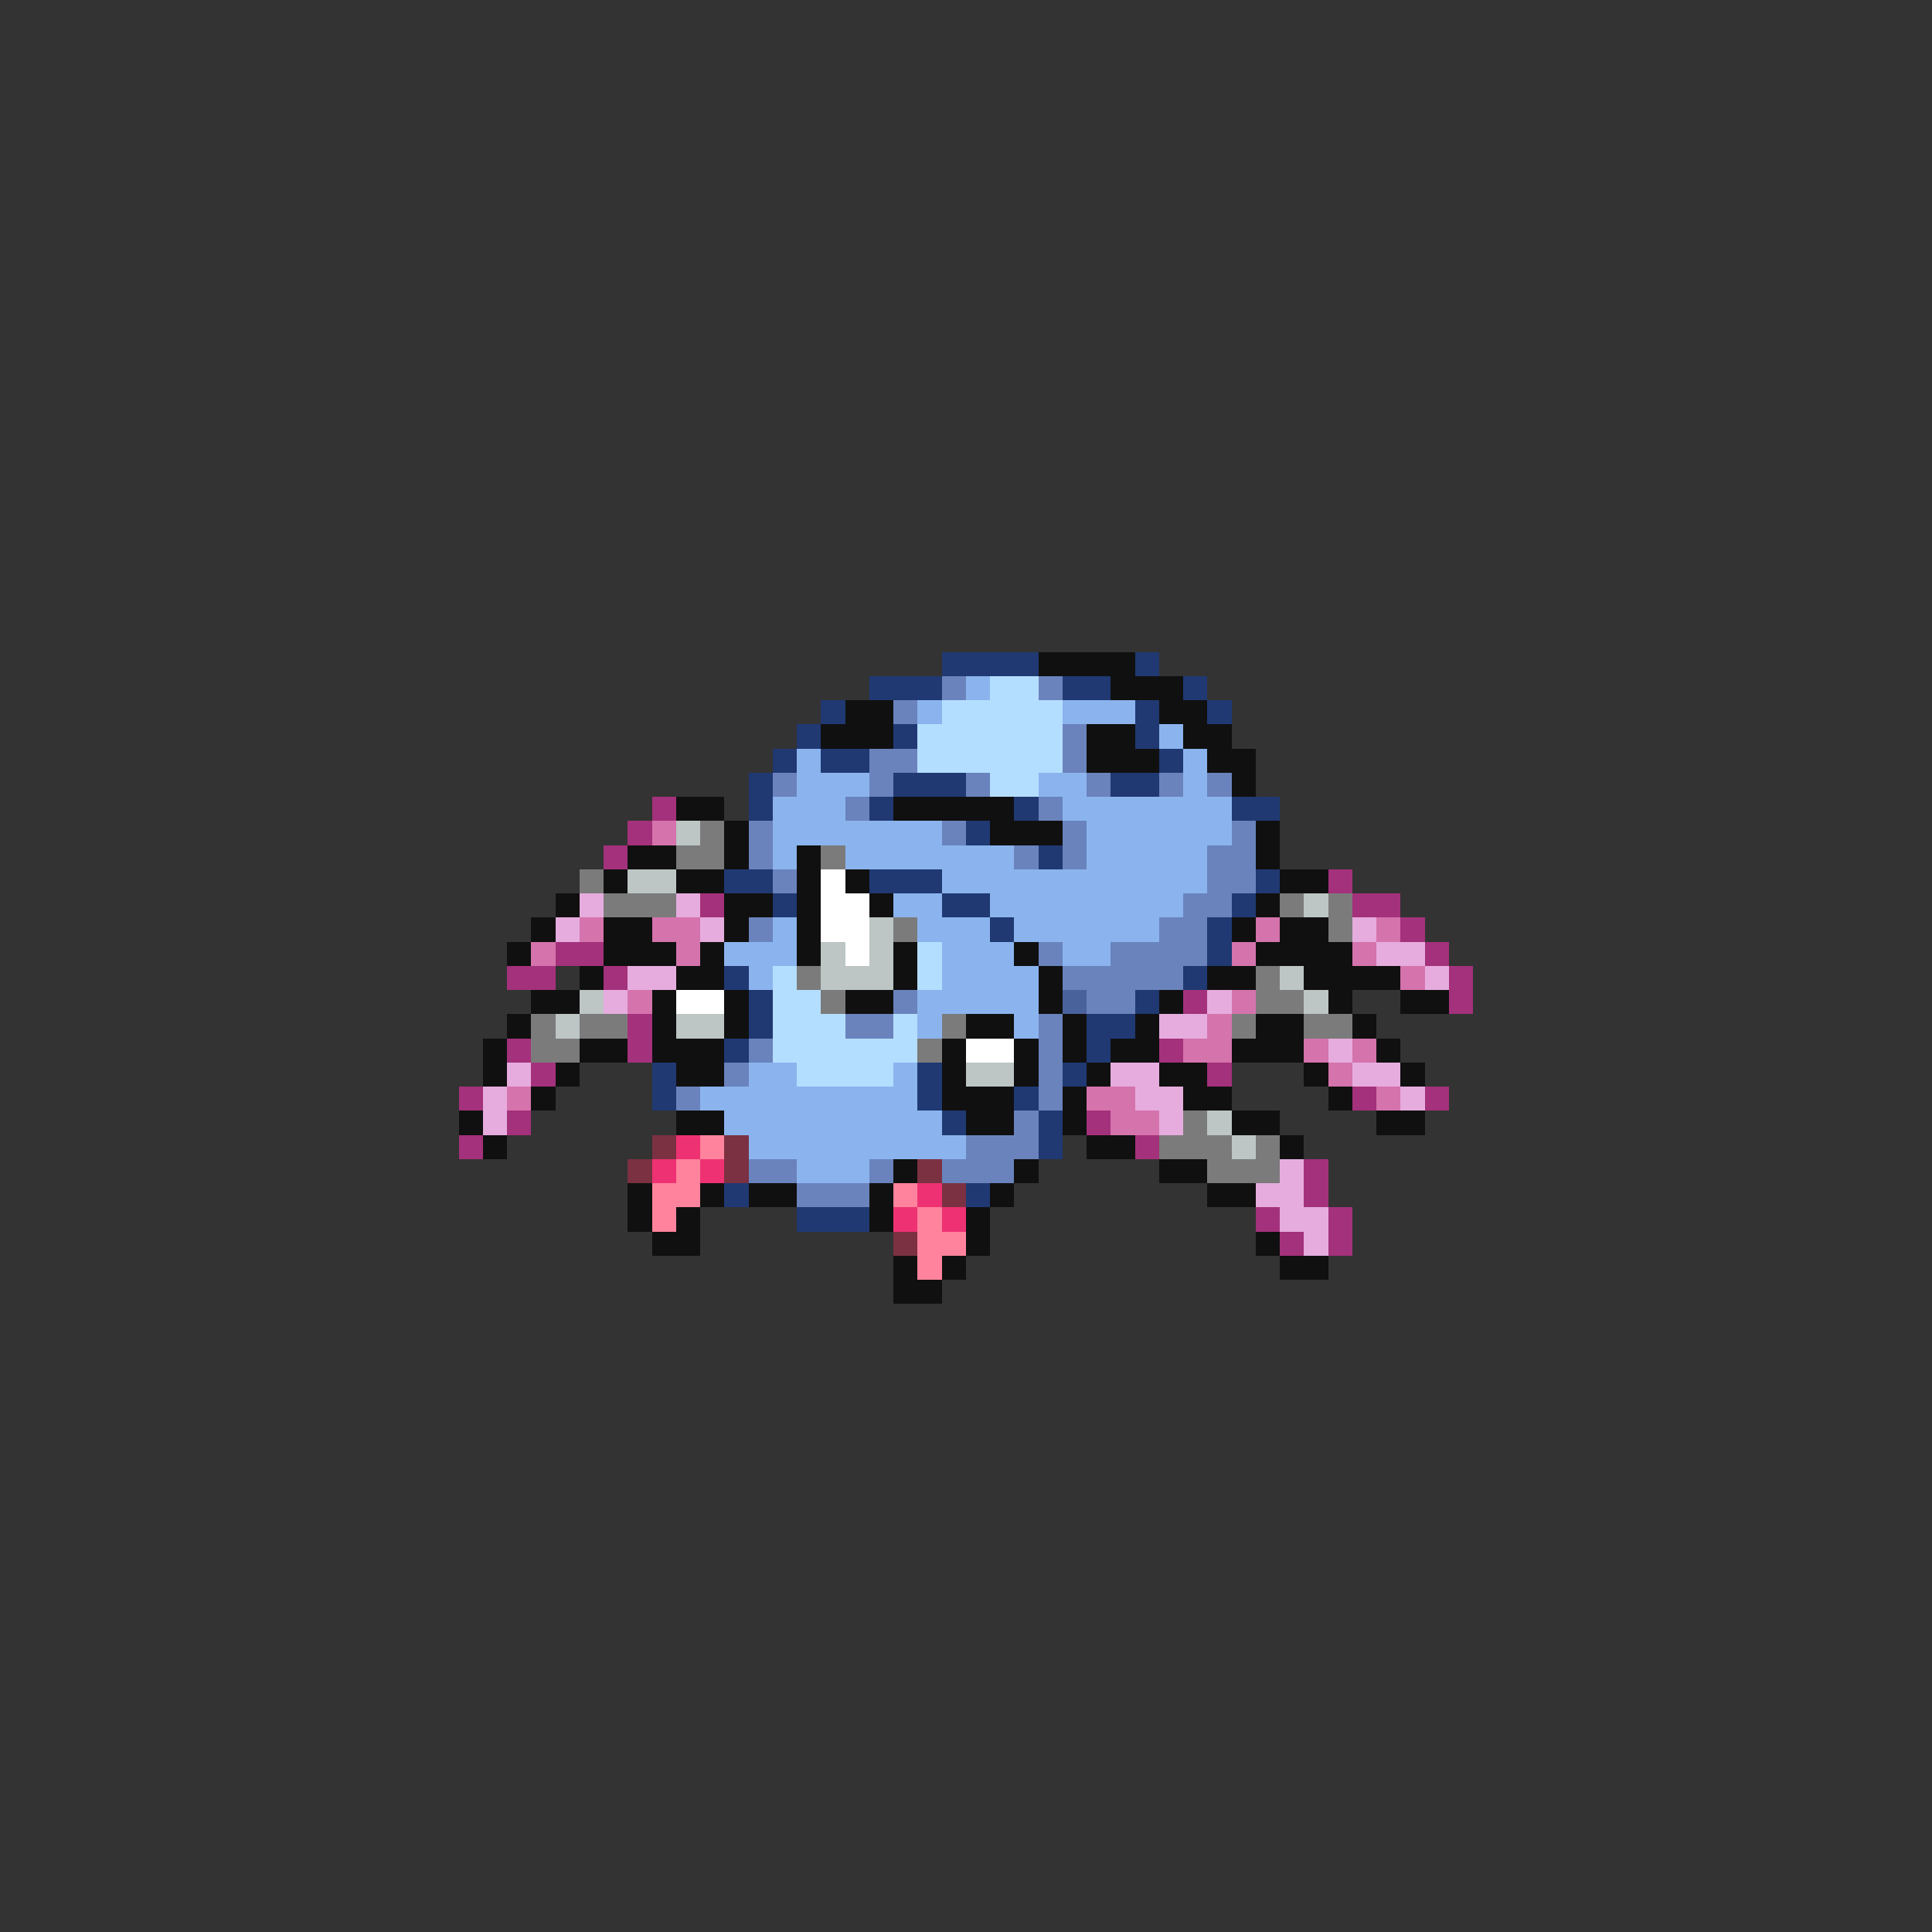 <svg xmlns="http://www.w3.org/2000/svg" viewBox="0 -0.5 80 80" shape-rendering="crispEdges">
<rect x="0" y="-0.5" width="80" height="80" fill="#333333" stroke="none"/>
<path stroke="#203973" d="M39 27h4M47 27h1M36 28h3M44 28h2M49 28h1M34 29h1M47 29h1M50 29h1M33 30h1M37 30h1M47 30h1M32 31h1M34 31h2M48 31h1M31 32h1M37 32h3M46 32h2M31 33h1M36 33h1M42 33h1M51 33h2M40 34h1M43 35h1M30 36h2M36 36h3M52 36h1M32 37h1M39 37h2M51 37h1M41 38h1M50 38h1M50 39h1M30 40h1M49 40h1M31 41h1M47 41h1M31 42h1M45 42h2M30 43h1M45 43h1M27 44h1M38 44h1M44 44h1M27 45h1M38 45h1M42 45h1M39 46h1M43 46h1M43 47h1M30 49h1M40 49h1M33 50h3" />
<path stroke="#101010" d="M43 27h4M46 28h3M35 29h2M48 29h2M34 30h3M45 30h2M49 30h2M45 31h3M50 31h2M51 32h1M28 33h2M37 33h5M30 34h1M41 34h3M52 34h1M26 35h2M30 35h1M33 35h1M52 35h1M25 36h1M28 36h2M33 36h1M35 36h1M53 36h2M23 37h1M30 37h2M33 37h1M36 37h1M52 37h1M22 38h1M25 38h2M30 38h1M33 38h1M51 38h1M53 38h2M21 39h1M25 39h3M29 39h1M33 39h1M37 39h1M42 39h1M52 39h4M24 40h1M28 40h2M37 40h1M43 40h1M50 40h2M54 40h4M22 41h2M27 41h1M30 41h1M35 41h2M43 41h1M48 41h1M55 41h1M58 41h2M21 42h1M27 42h1M30 42h1M40 42h2M44 42h1M47 42h1M52 42h2M56 42h1M20 43h1M24 43h2M27 43h3M39 43h1M42 43h1M44 43h1M46 43h2M51 43h3M57 43h1M20 44h1M23 44h1M28 44h2M39 44h1M42 44h1M45 44h1M48 44h2M54 44h1M58 44h1M22 45h1M39 45h3M44 45h1M49 45h2M55 45h1M19 46h1M28 46h2M40 46h2M44 46h1M51 46h2M57 46h2M20 47h1M45 47h2M53 47h1M37 48h1M42 48h1M48 48h2M26 49h1M29 49h1M31 49h2M36 49h1M41 49h1M50 49h2M26 50h1M28 50h1M36 50h1M40 50h1M27 51h2M40 51h1M52 51h1M37 52h1M39 52h1M53 52h2M37 53h2" />
<path stroke="#6a83bd" d="M39 28h1M43 28h1M37 29h1M44 30h1M36 31h2M44 31h1M32 32h1M36 32h1M40 32h1M45 32h1M48 32h1M50 32h1M35 33h1M43 33h1M31 34h1M39 34h1M44 34h1M51 34h1M31 35h1M42 35h1M44 35h1M50 35h2M32 36h1M50 36h2M49 37h2M31 38h1M48 38h2M43 39h1M46 39h4M44 40h5M37 41h1M45 41h2M35 42h2M43 42h1M31 43h1M43 43h1M30 44h1M43 44h1M28 45h1M43 45h1M42 46h1M40 47h3M31 48h2M36 48h1M39 48h3M33 49h3" />
<path stroke="#8bb4ee" d="M40 28h1M38 29h1M44 29h3M48 30h1M33 31h1M49 31h1M33 32h3M43 32h2M49 32h1M32 33h3M44 33h7M32 34h7M45 34h6M32 35h1M35 35h7M45 35h5M39 36h11M37 37h2M41 37h8M32 38h1M38 38h3M42 38h6M30 39h3M39 39h3M44 39h2M31 40h1M39 40h4M38 41h5M38 42h1M42 42h1M31 44h2M37 44h1M29 45h9M30 46h9M31 47h9M33 48h3" />
<path stroke="#b4deff" d="M41 28h2M39 29h5M38 30h6M38 31h6M41 32h2M38 39h1M32 40h1M38 40h1M32 41h2M32 42h3M37 42h1M32 43h6M33 44h4" />
<path stroke="#a4317b" d="M27 33h1M26 34h1M25 35h1M55 36h1M29 37h1M56 37h2M58 38h1M23 39h2M59 39h1M21 40h2M25 40h1M60 40h1M49 41h1M60 41h1M26 42h1M21 43h1M26 43h1M48 43h1M22 44h1M50 44h1M19 45h1M56 45h1M59 45h1M21 46h1M45 46h1M19 47h1M47 47h1M54 48h1M54 49h1M52 50h1M55 50h1M53 51h1M55 51h1" />
<path stroke="#d573ac" d="M27 34h1M24 38h1M27 38h2M52 38h1M57 38h1M22 39h1M28 39h1M51 39h1M56 39h1M58 40h1M26 41h1M51 41h1M50 42h1M49 43h2M54 43h1M56 43h1M55 44h1M21 45h1M45 45h2M57 45h1M46 46h2" />
<path stroke="#bdc5c5" d="M28 34h1M26 36h2M54 37h1M36 38h1M34 39h1M36 39h1M34 40h3M53 40h1M24 41h1M54 41h1M23 42h1M28 42h2M40 44h2M50 46h1M51 47h1" />
<path stroke="#7b7b7b" d="M29 34h1M28 35h2M34 35h1M24 36h1M25 37h3M53 37h1M55 37h1M37 38h1M55 38h1M33 40h1M52 40h1M34 41h1M52 41h2M22 42h1M24 42h2M39 42h1M51 42h1M54 42h2M22 43h2M38 43h1M49 46h1M48 47h3M52 47h1M50 48h3" />
<path stroke="#ffffff" d="M34 36h1M34 37h2M34 38h2M35 39h1M28 41h2M40 43h2" />
<path stroke="#e6acde" d="M24 37h1M28 37h1M23 38h1M29 38h1M56 38h1M57 39h2M26 40h2M59 40h1M25 41h1M50 41h1M48 42h2M55 43h1M21 44h1M46 44h2M56 44h2M20 45h1M47 45h2M58 45h1M20 46h1M48 46h1M53 48h1M52 49h2M53 50h2M54 51h1" />
<path stroke="#4a629c" d="M44 41h1" />
<path stroke="#7b3141" d="M27 47h1M30 47h1M26 48h1M30 48h1M38 48h1M39 49h1M37 51h1" />
<path stroke="#ee3173" d="M28 47h1M27 48h1M29 48h1M38 49h1M37 50h1M39 50h1" />
<path stroke="#ff839c" d="M29 47h1M28 48h1M27 49h2M37 49h1M27 50h1M38 50h1M38 51h2M38 52h1" />
</svg>